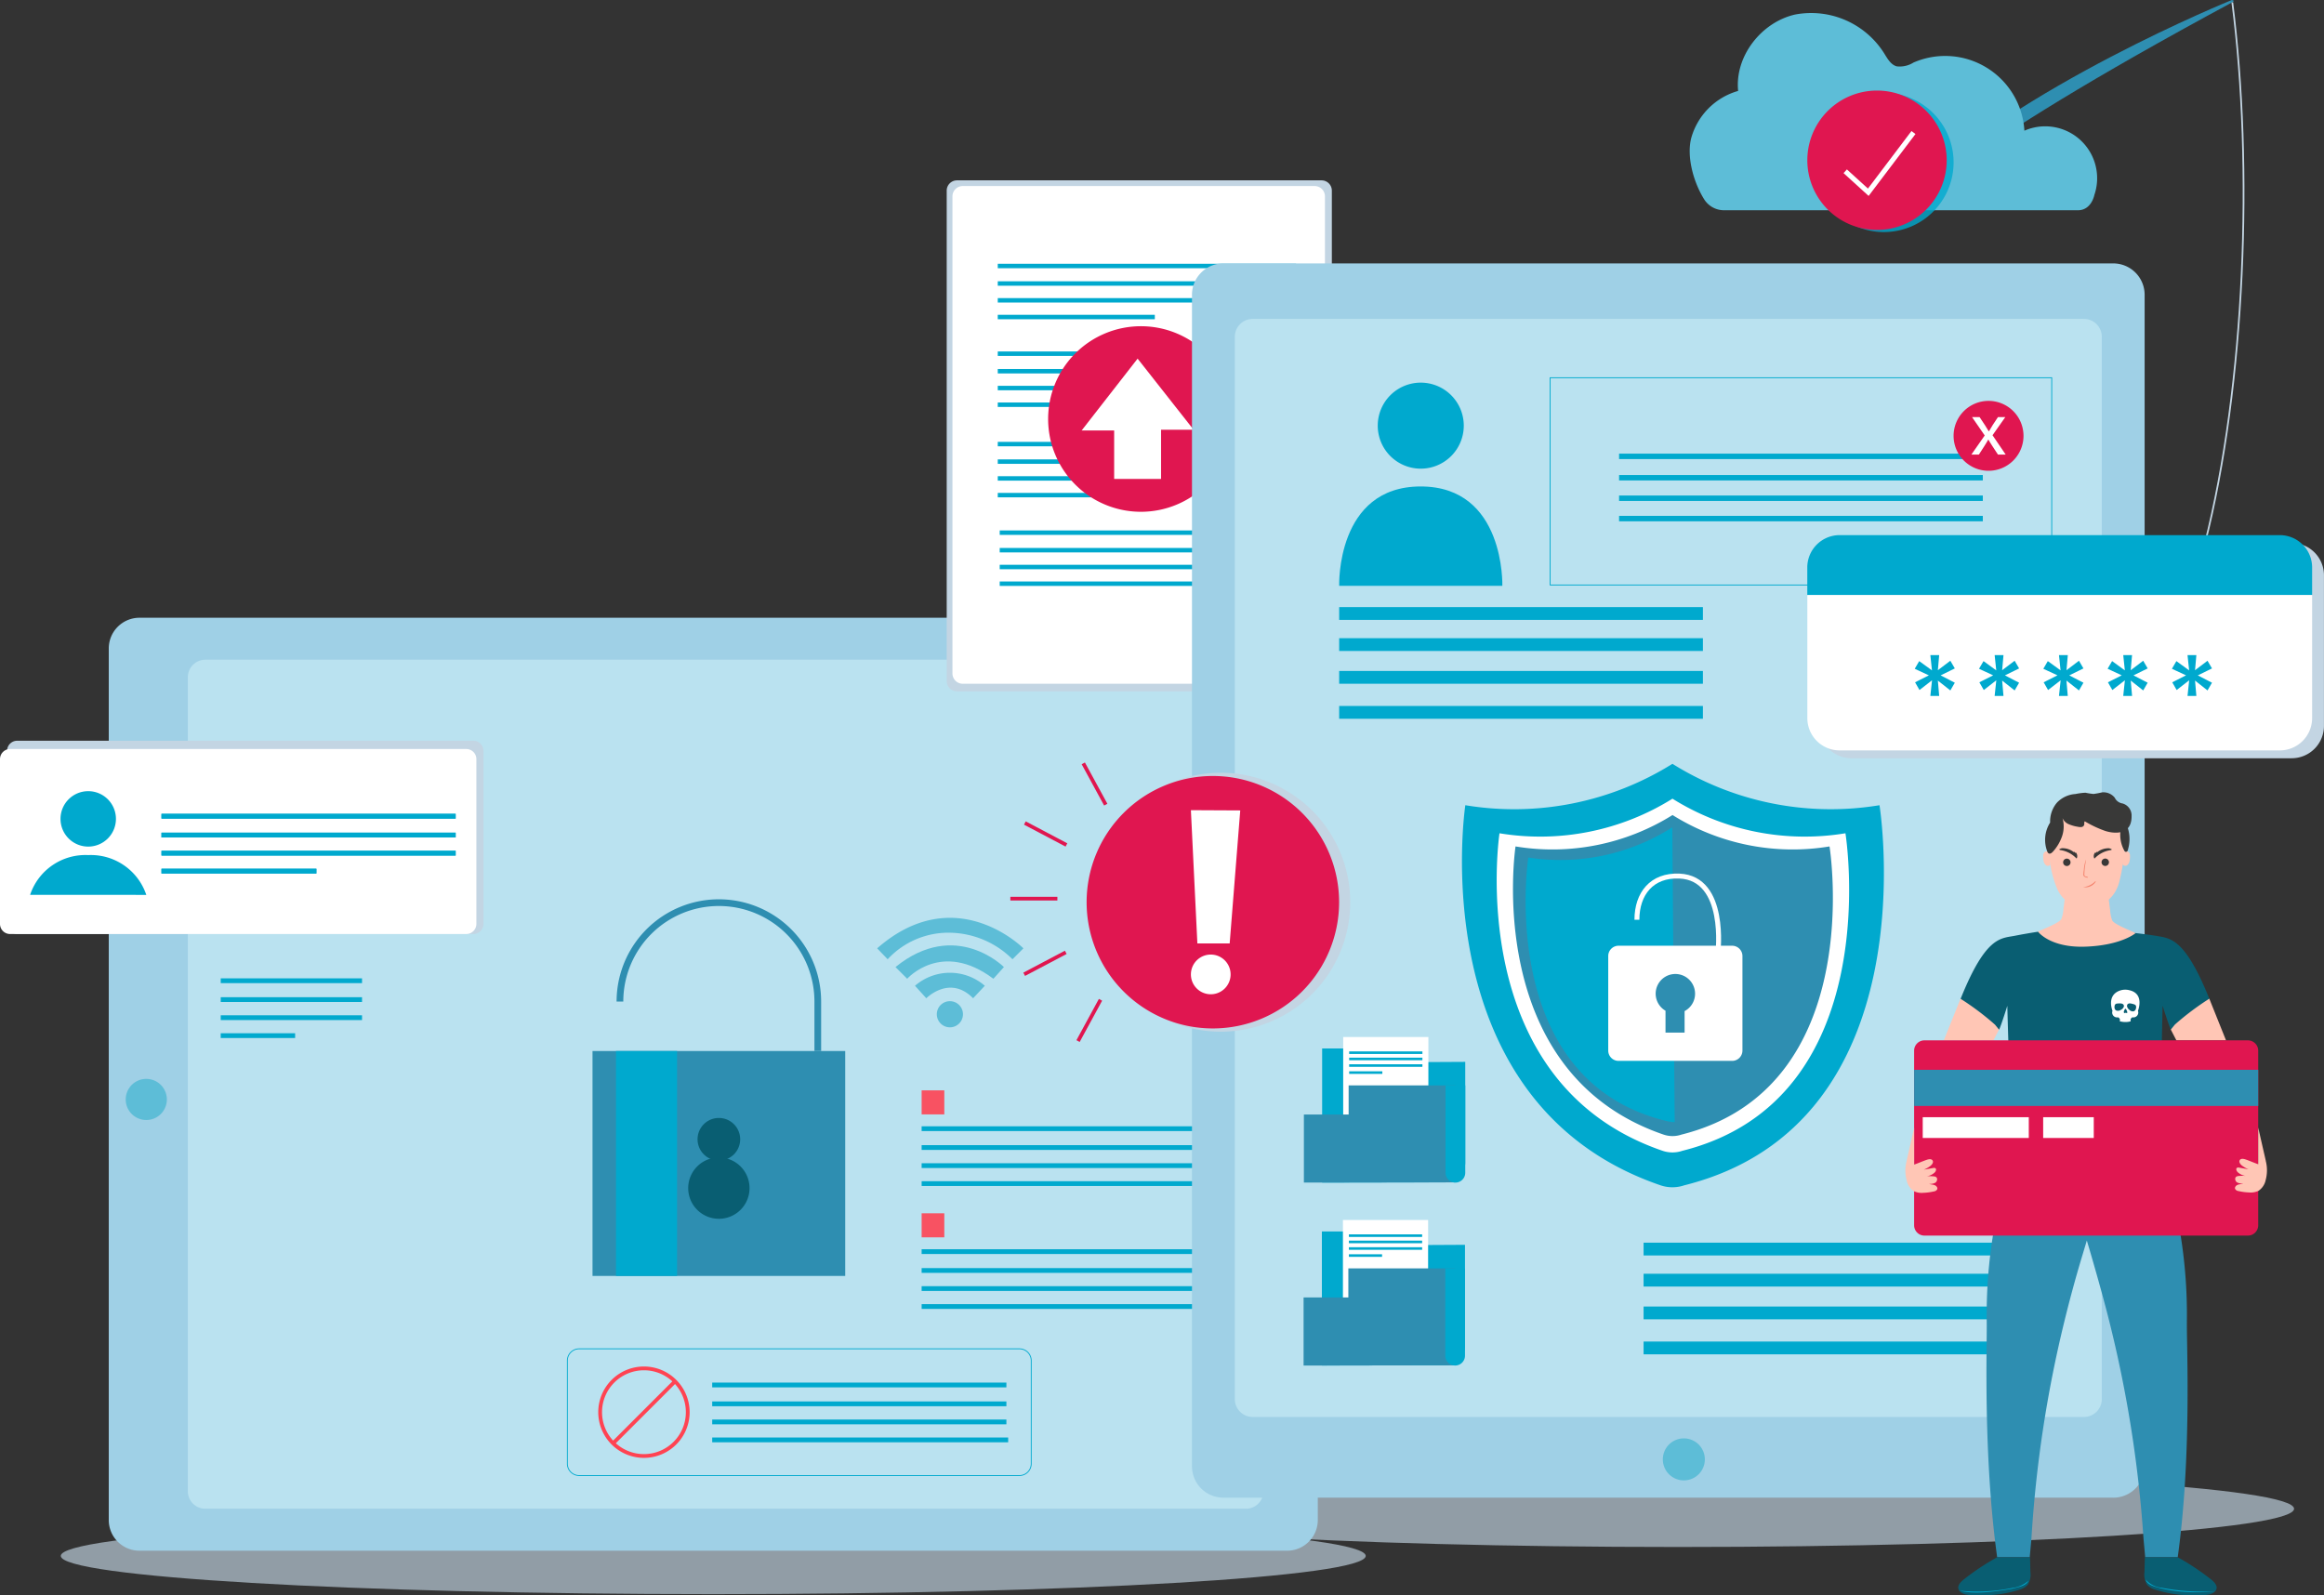 <svg xmlns="http://www.w3.org/2000/svg" xmlns:xlink="http://www.w3.org/1999/xlink" width="295" height="202.545" viewBox="0 0 295 202.545">
  <rect x="0" y="0" width="295" height="202.545" fill="#333333" stroke="none"/>
  <defs>
    <clipPath id="clip-path">
      <rect id="Rectángulo_37487" data-name="Rectángulo 37487" width="295" height="202.545" fill="none"/>
    </clipPath>
    <clipPath id="clip-path-3">
      <rect id="Rectángulo_37398" data-name="Rectángulo 37398" width="156.461" height="9.706" fill="none"/>
    </clipPath>
    <clipPath id="clip-path-4">
      <rect id="Rectángulo_37399" data-name="Rectángulo 37399" width="165.646" height="9.706" fill="none"/>
    </clipPath>
    <clipPath id="clip-path-5">
      <path id="Rectángulo_37402" data-name="Rectángulo 37402" d="M2.221,0h132.09a2.221,2.221,0,0,1,2.221,2.221V105.566a2.222,2.222,0,0,1-2.222,2.222H2.221A2.221,2.221,0,0,1,0,105.567V2.221A2.221,2.221,0,0,1,2.221,0Z" fill="none"/>
    </clipPath>
    <linearGradient id="linear-gradient" x1="-0.046" y1="0.921" x2="-0.039" y2="0.921" gradientUnits="objectBoundingBox">
      <stop offset="0" stop-color="#fff"/>
      <stop offset="1" stop-color="#bae2f0"/>
    </linearGradient>
    <clipPath id="clip-path-7">
      <rect id="Rectángulo_37414" data-name="Rectángulo 37414" width="2.878" height="3.051" fill="none"/>
    </clipPath>
    <clipPath id="clip-path-9">
      <rect id="Rectángulo_37421" data-name="Rectángulo 37421" width="60.468" height="24.538" fill="none"/>
    </clipPath>
    <clipPath id="clip-path-10">
      <rect id="Rectángulo_37435" data-name="Rectángulo 37435" width="48.888" height="64.871" fill="none"/>
    </clipPath>
    <clipPath id="clip-path-11">
      <path id="Rectángulo_37454" data-name="Rectángulo 37454" d="M2.268,0H107.785a2.269,2.269,0,0,1,2.269,2.269V137.133a2.269,2.269,0,0,1-2.269,2.269H2.269A2.269,2.269,0,0,1,0,137.133V2.268A2.268,2.268,0,0,1,2.268,0Z" fill="none"/>
    </clipPath>
    <linearGradient id="linear-gradient-2" x1="-0.846" y1="1.036" x2="-0.838" y2="1.036" xlink:href="#linear-gradient"/>
    <clipPath id="clip-path-13">
      <rect id="Rectángulo_37463" data-name="Rectángulo 37463" width="32.87" height="32.869" fill="none"/>
    </clipPath>
    <clipPath id="clip-path-14">
      <rect id="Rectángulo_37464" data-name="Rectángulo 37464" width="17.69" height="17.69" fill="none"/>
    </clipPath>
    <clipPath id="clip-path-15">
      <rect id="Rectángulo_37480" data-name="Rectángulo 37480" width="5.381" height="1.861" fill="none"/>
    </clipPath>
    <clipPath id="clip-path-16">
      <rect id="Rectángulo_37481" data-name="Rectángulo 37481" width="17.902" height="1.278" fill="none"/>
    </clipPath>
    <clipPath id="clip-path-17">
      <rect id="Rectángulo_37485" data-name="Rectángulo 37485" width="64.076" height="27.342" fill="none"/>
    </clipPath>
  </defs>
  <g id="Grupo_143581" data-name="Grupo 143581" transform="translate(-285 -2132.549)">
    <g id="Grupo_112068" data-name="Grupo 112068" transform="translate(285 2132.549)">
      <g id="Grupo_112067" data-name="Grupo 112067" clip-path="url(#clip-path)">
        <g id="Grupo_112031" data-name="Grupo 112031">
          <g id="Grupo_112030" data-name="Grupo 112030" clip-path="url(#clip-path)">
            <g id="Grupo_112026" data-name="Grupo 112026" transform="translate(134.742 186.686)" opacity="0.65" style="mix-blend-mode: multiply;isolation: isolate">
              <g id="Grupo_112025" data-name="Grupo 112025">
                <g id="Grupo_112024" data-name="Grupo 112024" clip-path="url(#clip-path-3)">
                  <path id="Trazado_169314" data-name="Trazado 169314" d="M268.522,160.115c0,2.68-35.025,4.853-78.23,4.853s-78.23-2.173-78.23-4.853,35.025-4.853,78.23-4.853,78.23,2.173,78.23,4.853" transform="translate(-112.061 -155.261)" fill="#c3d5e3"/>
                </g>
              </g>
            </g>
            <g id="Grupo_112029" data-name="Grupo 112029" transform="translate(7.716 192.672)" opacity="0.65" style="mix-blend-mode: multiply;isolation: isolate">
              <g id="Grupo_112028" data-name="Grupo 112028">
                <g id="Grupo_112027" data-name="Grupo 112027" clip-path="url(#clip-path-4)">
                  <path id="Trazado_169315" data-name="Trazado 169315" d="M172.064,165.093c0,2.68-37.082,4.853-82.824,4.853s-82.822-2.173-82.822-4.853S43.5,160.24,89.24,160.24s82.824,2.173,82.824,4.853" transform="translate(-6.418 -160.24)" fill="#c3d5e3"/>
                </g>
              </g>
            </g>
            <path id="Trazado_169316" data-name="Trazado 169316" d="M11.482,179.764V69.123a3.9,3.9,0,0,1,3.9-3.9H161.052a3.9,3.9,0,0,1,3.9,3.9V179.764a3.9,3.9,0,0,1-3.9,3.9H15.38a3.9,3.9,0,0,1-3.9-3.9" transform="translate(2.324 13.201)" fill="#9fd0e6"/>
          </g>
        </g>
        <g id="Grupo_112033" data-name="Grupo 112033" transform="translate(23.843 83.751)">
          <g id="Grupo_112032" data-name="Grupo 112032" clip-path="url(#clip-path-5)">
            <rect id="Rectángulo_37401" data-name="Rectángulo 37401" width="168.637" height="154.129" transform="translate(-40.165 17.958) rotate(-24.09)" fill="url(#linear-gradient)"/>
          </g>
        </g>
        <g id="Grupo_112047" data-name="Grupo 112047">
          <g id="Grupo_112046" data-name="Grupo 112046" clip-path="url(#clip-path)">
            <path id="Trazado_169317" data-name="Trazado 169317" d="M15.883,119.132a2.61,2.61,0,1,1,2.61-2.61,2.61,2.61,0,0,1-2.61,2.61" transform="translate(2.686 23.055)" fill="#5dbdd7"/>
            <rect id="Rectángulo_37403" data-name="Rectángulo 37403" width="32.076" height="28.553" transform="translate(75.212 133.429)" fill="#2e8eb1"/>
            <path id="Trazado_169318" data-name="Trazado 169318" d="M65.447,107.861a12.557,12.557,0,0,1,25.114,0v6.279" transform="translate(13.246 19.289)" fill="none" stroke="#2e8eb1" stroke-miterlimit="10" stroke-width="0.851"/>
            <rect id="Rectángulo_37404" data-name="Rectángulo 37404" width="7.752" height="28.553" transform="translate(78.191 133.429)" fill="#00a9ce"/>
            <path id="Trazado_169319" data-name="Trazado 169319" d="M80.439,126.1a3.893,3.893,0,1,1-3.892-3.892,3.893,3.893,0,0,1,3.892,3.892" transform="translate(14.705 24.734)" fill="#095e72"/>
            <path id="Trazado_169320" data-name="Trazado 169320" d="M79.052,120.744a2.706,2.706,0,1,1-2.707-2.707,2.707,2.707,0,0,1,2.707,2.707" transform="translate(14.905 23.89)" fill="#095e72"/>
            <rect id="Rectángulo_37405" data-name="Rectángulo 37405" width="17.937" height="0.607" transform="translate(28.018 124.202)" fill="#00a9ce"/>
            <rect id="Rectángulo_37406" data-name="Rectángulo 37406" width="17.937" height="0.607" transform="translate(28.018 126.596)" fill="#00a9ce"/>
            <rect id="Rectángulo_37407" data-name="Rectángulo 37407" width="17.937" height="0.607" transform="translate(28.018 128.892)" fill="#00a9ce"/>
            <rect id="Rectángulo_37408" data-name="Rectángulo 37408" width="9.446" height="0.607" transform="translate(28.017 131.172)" fill="#00a9ce"/>
            <rect id="Rectángulo_37409" data-name="Rectángulo 37409" width="37.343" height="0.607" transform="translate(116.989 142.984)" fill="#00a9ce"/>
            <rect id="Rectángulo_37410" data-name="Rectángulo 37410" width="37.343" height="0.607" transform="translate(116.989 145.378)" fill="#00a9ce"/>
            <rect id="Rectángulo_37411" data-name="Rectángulo 37411" width="37.343" height="0.607" transform="translate(116.989 147.675)" fill="#00a9ce"/>
            <rect id="Rectángulo_37412" data-name="Rectángulo 37412" width="37.567" height="0.607" transform="translate(116.99 149.956)" fill="#00a9ce"/>
            <g id="Grupo_112036" data-name="Grupo 112036" transform="translate(116.989 138.422)" opacity="0.9">
              <g id="Grupo_112035" data-name="Grupo 112035">
                <g id="Grupo_112034" data-name="Grupo 112034" clip-path="url(#clip-path-7)">
                  <rect id="Rectángulo_37413" data-name="Rectángulo 37413" width="2.879" height="3.05" transform="translate(0 0)" fill="#ff4352"/>
                </g>
              </g>
            </g>
            <rect id="Rectángulo_37415" data-name="Rectángulo 37415" width="37.343" height="0.607" transform="translate(116.989 158.592)" fill="#00a9ce"/>
            <rect id="Rectángulo_37416" data-name="Rectángulo 37416" width="37.343" height="0.607" transform="translate(116.989 160.986)" fill="#00a9ce"/>
            <rect id="Rectángulo_37417" data-name="Rectángulo 37417" width="37.343" height="0.607" transform="translate(116.989 163.282)" fill="#00a9ce"/>
            <rect id="Rectángulo_37418" data-name="Rectángulo 37418" width="37.567" height="0.607" transform="translate(116.99 165.562)" fill="#00a9ce"/>
            <g id="Grupo_112039" data-name="Grupo 112039" transform="translate(116.989 154.029)" opacity="0.9">
              <g id="Grupo_112038" data-name="Grupo 112038">
                <g id="Grupo_112037" data-name="Grupo 112037" clip-path="url(#clip-path-7)">
                  <rect id="Rectángulo_37419" data-name="Rectángulo 37419" width="2.879" height="3.05" transform="translate(0 0)" fill="#ff4352"/>
                </g>
              </g>
            </g>
            <g id="Grupo_112042" data-name="Grupo 112042" transform="translate(0.901 94.038)" style="mix-blend-mode: multiply;isolation: isolate">
              <g id="Grupo_112041" data-name="Grupo 112041">
                <g id="Grupo_112040" data-name="Grupo 112040" clip-path="url(#clip-path-9)">
                  <path id="Trazado_169321" data-name="Trazado 169321" d="M59.938,102.746H2.028a1.283,1.283,0,0,1-1.279-1.279V79.487a1.282,1.282,0,0,1,1.279-1.278h57.91a1.282,1.282,0,0,1,1.279,1.278v21.98a1.283,1.283,0,0,1-1.279,1.279" transform="translate(-0.75 -78.209)" fill="#c3d5e3"/>
                </g>
              </g>
            </g>
            <path id="Trazado_169322" data-name="Trazado 169322" d="M59.189,102.57H1.279A1.283,1.283,0,0,1,0,101.29V80.361a1.283,1.283,0,0,1,1.279-1.279h57.91a1.283,1.283,0,0,1,1.279,1.279V101.29a1.283,1.283,0,0,1-1.279,1.279" transform="translate(0 16.006)" fill="#fff"/>
            <path id="Trazado_169323" data-name="Trazado 169323" d="M17.927,95.334a7.42,7.42,0,0,0-7.37-5.052A7.4,7.4,0,0,0,3.178,95.33Z" transform="translate(0.643 18.273)" fill="#00a9ce"/>
            <path id="Trazado_169324" data-name="Trazado 169324" d="M13.424,87.051a3.518,3.518,0,1,1-3.518-3.518,3.518,3.518,0,0,1,3.518,3.518" transform="translate(1.293 16.907)" fill="#00a9ce"/>
            <rect id="Rectángulo_37422" data-name="Rectángulo 37422" width="37.343" height="0.607" transform="translate(20.497 103.316)" fill="#00a9ce"/>
            <rect id="Rectángulo_37423" data-name="Rectángulo 37423" width="37.343" height="0.607" transform="translate(20.497 105.709)" fill="#00a9ce"/>
            <rect id="Rectángulo_37424" data-name="Rectángulo 37424" width="37.343" height="0.607" transform="translate(20.497 108.007)" fill="#00a9ce"/>
            <rect id="Rectángulo_37425" data-name="Rectángulo 37425" width="19.665" height="0.607" transform="translate(20.497 110.286)" fill="#00a9ce"/>
            <rect id="Rectángulo_37426" data-name="Rectángulo 37426" width="37.343" height="0.607" transform="translate(20.497 103.316)" fill="#00a9ce"/>
            <rect id="Rectángulo_37427" data-name="Rectángulo 37427" width="37.343" height="0.607" transform="translate(20.497 105.709)" fill="#00a9ce"/>
            <rect id="Rectángulo_37428" data-name="Rectángulo 37428" width="37.343" height="0.607" transform="translate(20.497 108.007)" fill="#00a9ce"/>
            <rect id="Rectángulo_37429" data-name="Rectángulo 37429" width="19.665" height="0.607" transform="translate(20.497 110.286)" fill="#00a9ce"/>
            <path id="Trazado_169325" data-name="Trazado 169325" d="M92.6,100.779l1.336,1.386a10.5,10.5,0,0,1,8.02-3.367,11.5,11.5,0,0,1,7.823,3.367l1.386-1.386s-8.614-8.713-18.565,0" transform="translate(18.742 19.614)" fill="#5dbdd7"/>
            <path id="Trazado_169326" data-name="Trazado 169326" d="M94.537,102.567l1.485,1.485s4.357-4.95,10.941,0l1.337-1.485s-6.138-6.189-13.763,0" transform="translate(19.134 20.203)" fill="#5dbdd7"/>
            <path id="Trazado_169327" data-name="Trazado 169327" d="M98.031,105.946s2.97-3.02,5.941,0l1.485-1.585a6.776,6.776,0,0,0-8.862,0Z" transform="translate(19.551 20.784)" fill="#5dbdd7"/>
            <path id="Trazado_169328" data-name="Trazado 169328" d="M102.218,107.365a1.659,1.659,0,1,1-1.658-1.658,1.658,1.658,0,0,1,1.658,1.658" transform="translate(20.017 21.395)" fill="#5dbdd7"/>
            <rect id="Rectángulo_37430" data-name="Rectángulo 37430" width="37.343" height="0.607" transform="translate(90.405 175.522)" fill="#00a9ce"/>
            <rect id="Rectángulo_37431" data-name="Rectángulo 37431" width="37.343" height="0.607" transform="translate(90.405 177.916)" fill="#00a9ce"/>
            <rect id="Rectángulo_37432" data-name="Rectángulo 37432" width="37.343" height="0.607" transform="translate(90.405 180.213)" fill="#00a9ce"/>
            <rect id="Rectángulo_37433" data-name="Rectángulo 37433" width="37.568" height="0.607" transform="translate(90.405 182.493)" fill="#00a9ce"/>
            <path id="Trazado_169329" data-name="Trazado 169329" d="M74.477,150.038a5.56,5.56,0,1,1-5.56-5.56A5.56,5.56,0,0,1,74.477,150.038Z" transform="translate(12.823 29.242)" fill="none" stroke="#ff4352" stroke-miterlimit="10" stroke-width="0.479"/>
            <line id="Línea_140" data-name="Línea 140" x1="7.841" y2="7.841" transform="translate(77.819 175.391)" fill="none" stroke="#ff4352" stroke-miterlimit="10" stroke-width="0.479"/>
            <path id="Rectángulo_37434" data-name="Rectángulo 37434" d="M1.5,0H57.382a1.5,1.5,0,0,1,1.5,1.5V14.587a1.5,1.5,0,0,1-1.5,1.5H1.5a1.5,1.5,0,0,1-1.5-1.5V1.5A1.5,1.5,0,0,1,1.5,0Z" transform="translate(72.019 171.235)" fill="none" stroke="#00a9ce" stroke-miterlimit="10" stroke-width="0.106"/>
            <g id="Grupo_112045" data-name="Grupo 112045" transform="translate(120.172 22.895)" style="mix-blend-mode: multiply;isolation: isolate">
              <g id="Grupo_112044" data-name="Grupo 112044">
                <g id="Grupo_112043" data-name="Grupo 112043" clip-path="url(#clip-path-10)">
                  <path id="Trazado_169330" data-name="Trazado 169330" d="M147.526,83.912H101.249a1.31,1.31,0,0,1-1.306-1.306V20.347a1.31,1.31,0,0,1,1.306-1.306h46.277a1.31,1.31,0,0,1,1.306,1.306V82.606a1.31,1.31,0,0,1-1.306,1.306" transform="translate(-99.944 -19.041)" fill="#c3d5e3"/>
                </g>
              </g>
            </g>
            <path id="Trazado_169331" data-name="Trazado 169331" d="M146.526,82.827H101.855a1.31,1.31,0,0,1-1.306-1.306V20.948a1.31,1.31,0,0,1,1.306-1.306h44.671a1.31,1.31,0,0,1,1.306,1.306V81.521a1.31,1.31,0,0,1-1.306,1.306" transform="translate(20.351 3.976)" fill="#fff"/>
            <rect id="Rectángulo_37436" data-name="Rectángulo 37436" width="37.859" height="0.564" transform="translate(126.653 33.486)" fill="#00a9ce"/>
            <rect id="Rectángulo_37437" data-name="Rectángulo 37437" width="37.859" height="0.564" transform="translate(126.653 35.71)" fill="#00a9ce"/>
            <rect id="Rectángulo_37438" data-name="Rectángulo 37438" width="37.859" height="0.564" transform="translate(126.653 37.845)" fill="#00a9ce"/>
            <rect id="Rectángulo_37439" data-name="Rectángulo 37439" width="19.937" height="0.564" transform="translate(126.652 39.964)" fill="#00a9ce"/>
            <rect id="Rectángulo_37440" data-name="Rectángulo 37440" width="37.859" height="0.565" transform="translate(126.653 44.619)" fill="#00a9ce"/>
            <rect id="Rectángulo_37441" data-name="Rectángulo 37441" width="37.859" height="0.564" transform="translate(126.653 46.844)" fill="#00a9ce"/>
            <rect id="Rectángulo_37442" data-name="Rectángulo 37442" width="37.859" height="0.564" transform="translate(126.653 48.98)" fill="#00a9ce"/>
            <rect id="Rectángulo_37443" data-name="Rectángulo 37443" width="37.859" height="0.565" transform="translate(126.653 51.097)" fill="#00a9ce"/>
            <rect id="Rectángulo_37444" data-name="Rectángulo 37444" width="37.859" height="0.564" transform="translate(126.9 67.34)" fill="#00a9ce"/>
            <rect id="Rectángulo_37445" data-name="Rectángulo 37445" width="37.859" height="0.564" transform="translate(126.9 69.565)" fill="#00a9ce"/>
            <rect id="Rectángulo_37446" data-name="Rectángulo 37446" width="37.859" height="0.564" transform="translate(126.9 71.7)" fill="#00a9ce"/>
            <rect id="Rectángulo_37447" data-name="Rectángulo 37447" width="37.859" height="0.564" transform="translate(126.9 73.819)" fill="#00a9ce"/>
            <rect id="Rectángulo_37448" data-name="Rectángulo 37448" width="37.859" height="0.564" transform="translate(126.653 56.095)" fill="#00a9ce"/>
            <rect id="Rectángulo_37449" data-name="Rectángulo 37449" width="37.859" height="0.564" transform="translate(126.653 58.32)" fill="#00a9ce"/>
            <rect id="Rectángulo_37450" data-name="Rectángulo 37450" width="37.859" height="0.564" transform="translate(126.653 60.454)" fill="#00a9ce"/>
            <rect id="Rectángulo_37451" data-name="Rectángulo 37451" width="19.223" height="0.564" transform="translate(126.653 62.574)" fill="#00a9ce"/>
            <path id="Trazado_169332" data-name="Trazado 169332" d="M134.208,46.222A11.779,11.779,0,1,1,122.43,34.443a11.779,11.779,0,0,1,11.779,11.779" transform="translate(22.396 6.971)" fill="#e01650"/>
            <path id="Trazado_169333" data-name="Trazado 169333" d="M121.293,37.865l7.107,9.028h-4.13v6.243h-5.954V46.988h-4.13Z" transform="translate(23.111 7.664)" fill="#fff"/>
            <path id="Trazado_169334" data-name="Trazado 169334" d="M242.783,184.5H129.816a3.98,3.98,0,0,1-3.979-3.98V31.792a3.98,3.98,0,0,1,3.979-3.98H242.783a3.981,3.981,0,0,1,3.98,3.98V180.525a3.981,3.981,0,0,1-3.98,3.98" transform="translate(25.469 5.629)" fill="#9fd0e6"/>
          </g>
        </g>
        <g id="Grupo_112049" data-name="Grupo 112049" transform="translate(156.742 40.485)">
          <g id="Grupo_112048" data-name="Grupo 112048" clip-path="url(#clip-path-11)">
            <rect id="Rectángulo_37453" data-name="Rectángulo 37453" width="157.37" height="172.182" transform="translate(-51.945 23.225) rotate(-24.09)" fill="url(#linear-gradient-2)"/>
          </g>
        </g>
        <g id="Grupo_112066" data-name="Grupo 112066">
          <g id="Grupo_112065" data-name="Grupo 112065" clip-path="url(#clip-path)">
            <path id="Trazado_169335" data-name="Trazado 169335" d="M180.877,154.533a2.666,2.666,0,1,1-2.666-2.666,2.666,2.666,0,0,1,2.666,2.666" transform="translate(35.53 30.738)" fill="#5dbdd7"/>
            <path id="Trazado_169336" data-name="Trazado 169336" d="M141.377,63.976h20.711s.382-12.607-10.356-12.614c-10.769-.008-10.355,12.614-10.355,12.614" transform="translate(28.614 10.396)" fill="#00a9ce"/>
            <path id="Trazado_169337" data-name="Trazado 169337" d="M156.368,45.86a5.46,5.46,0,1,1-5.46-5.46,5.46,5.46,0,0,1,5.46,5.46" transform="translate(29.438 8.177)" fill="#00a9ce"/>
            <rect id="Rectángulo_37455" data-name="Rectángulo 37455" width="46.172" height="1.623" transform="translate(169.989 77.073)" fill="#00a9ce"/>
            <rect id="Rectángulo_37456" data-name="Rectángulo 37456" width="46.172" height="1.623" transform="translate(169.989 81.019)" fill="#00a9ce"/>
            <rect id="Rectángulo_37457" data-name="Rectángulo 37457" width="46.172" height="1.623" transform="translate(169.989 85.179)" fill="#00a9ce"/>
            <rect id="Rectángulo_37458" data-name="Rectángulo 37458" width="46.172" height="1.623" transform="translate(169.989 89.624)" fill="#00a9ce"/>
            <rect id="Rectángulo_37459" data-name="Rectángulo 37459" width="46.172" height="1.623" transform="translate(208.631 157.759)" fill="#00a9ce"/>
            <rect id="Rectángulo_37460" data-name="Rectángulo 37460" width="46.172" height="1.623" transform="translate(208.631 161.706)" fill="#00a9ce"/>
            <rect id="Rectángulo_37461" data-name="Rectángulo 37461" width="46.172" height="1.623" transform="translate(208.631 165.866)" fill="#00a9ce"/>
            <rect id="Rectángulo_37462" data-name="Rectángulo 37462" width="46.172" height="1.623" transform="translate(208.631 170.311)" fill="#00a9ce"/>
            <path id="Trazado_169338" data-name="Trazado 169338" d="M181.052,80.648A37.917,37.917,0,0,1,154.765,85.9s-5.726,37.812,24.783,48.255a4.683,4.683,0,0,0,3.008,0c31.282-7.826,24.783-48.255,24.783-48.255a37.919,37.919,0,0,1-26.287-5.257" transform="translate(31.238 16.323)" fill="#00a9ce"/>
            <path id="Trazado_169339" data-name="Trazado 169339" d="M180.32,84.326a31.68,31.68,0,0,1-21.959,4.392s-4.783,31.587,20.7,40.31a3.908,3.908,0,0,0,2.513,0c26.133-6.537,20.7-40.31,20.7-40.31a31.68,31.68,0,0,1-21.959-4.392" transform="translate(31.98 17.067)" fill="#fff"/>
            <path id="Trazado_169340" data-name="Trazado 169340" d="M179.977,86.053a28.752,28.752,0,0,1-19.929,3.986s-4.341,28.665,18.789,36.582a3.541,3.541,0,0,0,2.28,0c23.716-5.933,18.789-36.582,18.789-36.582a28.752,28.752,0,0,1-19.929-3.986" transform="translate(32.328 17.417)" fill="#2e8eb1"/>
            <path id="Trazado_169341" data-name="Trazado 169341" d="M179.981,124.787a5.076,5.076,0,0,1-1-.142c-21.848-5.248-17.584-33.459-17.584-33.459a26.428,26.428,0,0,0,18.281-3.836Z" transform="translate(32.598 17.679)" fill="#00a9ce"/>
            <path id="Trazado_169342" data-name="Trazado 169342" d="M185.516,114.471H171.087a1.311,1.311,0,0,1-1.307-1.306V101.158a1.311,1.311,0,0,1,1.307-1.306h14.429a1.31,1.31,0,0,1,1.3,1.306v12.007a1.31,1.31,0,0,1-1.3,1.306" transform="translate(34.363 20.21)" fill="#fff"/>
            <path id="Trazado_169343" data-name="Trazado 169343" d="M183.089,102.264s1.172-9.5-4.881-9.765c-3.525-.155-5.4,2.251-5.4,5.544" transform="translate(34.976 18.72)" fill="none" stroke="#fff" stroke-miterlimit="10" stroke-width="0.624"/>
            <path id="Trazado_169344" data-name="Trazado 169344" d="M179.788,105.338a2.5,2.5,0,1,0-3.751,2.162v2.778h2.422v-2.731a2.5,2.5,0,0,0,1.33-2.209" transform="translate(35.377 20.814)" fill="#2e8eb1"/>
            <g id="Grupo_112052" data-name="Grupo 112052" transform="translate(138.523 98.104)" style="mix-blend-mode: multiply;isolation: isolate">
              <g id="Grupo_112051" data-name="Grupo 112051">
                <g id="Grupo_112050" data-name="Grupo 112050" clip-path="url(#clip-path-13)">
                  <path id="Trazado_169345" data-name="Trazado 169345" d="M148.076,98.024A16.435,16.435,0,1,1,131.642,81.59a16.435,16.435,0,0,1,16.434,16.434" transform="translate(-115.206 -81.59)" fill="#c3d5e3"/>
                </g>
              </g>
            </g>
            <path id="Trazado_169346" data-name="Trazado 169346" d="M146.762,97.955a16.024,16.024,0,1,1-16.024-16.024,16.025,16.025,0,0,1,16.024,16.024" transform="translate(23.218 16.583)" fill="#e01650"/>
            <path id="Trazado_169347" data-name="Trazado 169347" d="M125.722,85.541l6.264.031-1.342,16.886h-4.1Z" transform="translate(25.446 17.313)" fill="#fff"/>
            <path id="Trazado_169348" data-name="Trazado 169348" d="M130.759,103.452a2.52,2.52,0,1,1-2.369-2.663,2.52,2.52,0,0,1,2.369,2.663" transform="translate(25.446 20.399)" fill="#fff"/>
            <line id="Línea_141" data-name="Línea 141" x1="5.969" transform="translate(128.251 114.085)" fill="none" stroke="#e01650" stroke-miterlimit="10" stroke-width="0.469"/>
            <line id="Línea_142" data-name="Línea 142" x1="5.277" y1="2.786" transform="translate(130.092 104.482)" fill="none" stroke="#e01650" stroke-miterlimit="10" stroke-width="0.469"/>
            <line id="Línea_143" data-name="Línea 143" x1="2.851" y1="5.242" transform="translate(137.509 96.91)" fill="none" stroke="#e01650" stroke-miterlimit="10" stroke-width="0.469"/>
            <line id="Línea_144" data-name="Línea 144" x1="5.279" y2="2.786" transform="translate(130.005 120.901)" fill="none" stroke="#e01650" stroke-miterlimit="10" stroke-width="0.469"/>
            <line id="Línea_145" data-name="Línea 145" x1="2.851" y2="5.242" transform="translate(136.844 126.925)" fill="none" stroke="#e01650" stroke-miterlimit="10" stroke-width="0.469"/>
            <path id="Trazado_169349" data-name="Trazado 169349" d="M242.572.283c-36.728,19.789-39.864,25.485-39.864,25.485-1.368-.384-1.1-1.193-1.1-1.193C215.17,11.062,242.5,0,242.5,0s.476.066.076.283" transform="translate(40.801)" fill="#2e8eb1"/>
            <path id="Trazado_169350" data-name="Trazado 169350" d="M236.254.25c2.66,20.812,1.671,48.472-3.505,68.806" transform="translate(47.108 0.051)" fill="none" stroke="#c3d5e3" stroke-miterlimit="10" stroke-width="0.217"/>
            <path id="Trazado_169351" data-name="Trazado 169351" d="M227.666,26.421H182.751a2.975,2.975,0,0,1-2.527-1.379c-1.427-2.279-2.262-5.565-1.63-7.858a8.634,8.634,0,0,1,5.935-5.913c-.444-4.379,2.924-8.708,7.214-9.694a10.947,10.947,0,0,1,11.341,4.95c.406.653.822,1.407,1.561,1.621a3.271,3.271,0,0,0,2.132-.474,10.073,10.073,0,0,1,14.088,8.646,6.589,6.589,0,0,1,8.881,8.163s-.364,1.937-2.079,1.937" transform="translate(36.104 0.272)" fill="#5dbdd7"/>
            <g id="Grupo_112055" data-name="Grupo 112055" transform="translate(230.292 11.771)" opacity="0.8" style="mix-blend-mode: multiply;isolation: isolate">
              <g id="Grupo_112054" data-name="Grupo 112054">
                <g id="Grupo_112053" data-name="Grupo 112053" clip-path="url(#clip-path-14)">
                  <path id="Trazado_169352" data-name="Trazado 169352" d="M209.217,18.635a8.845,8.845,0,1,1-8.845-8.845,8.844,8.844,0,0,1,8.845,8.845" transform="translate(-191.527 -9.79)" fill="#00a9ce"/>
                </g>
              </g>
            </g>
            <path id="Trazado_169353" data-name="Trazado 169353" d="M208.489,18.407a8.845,8.845,0,1,1-8.845-8.845,8.845,8.845,0,0,1,8.845,8.845" transform="translate(38.617 1.935)" fill="#e01650"/>
            <path id="Trazado_169354" data-name="Trazado 169354" d="M194.8,18.911l2.927,2.663,5.735-7.58" transform="translate(39.427 2.832)" fill="none" stroke="#fff" stroke-miterlimit="10" stroke-width="0.633"/>
            <path id="Trazado_169355" data-name="Trazado 169355" d="M139.578,127.724l15.7-.03a2.512,2.512,0,0,0,2.465-2.512V112.4l-12.539.067V110.7h-5.626v17.021Z" transform="translate(28.25 22.406)" fill="#00a9ce"/>
            <rect id="Rectángulo_37465" data-name="Rectángulo 37465" width="10.812" height="12.286" transform="translate(170.5 131.651)" fill="#fff"/>
            <path id="Trazado_169356" data-name="Trazado 169356" d="M156.883,126.908l-.017-12.309H143.331v3.695H137.65v8.642" transform="translate(27.86 23.195)" fill="#2e8eb1"/>
            <path id="Trazado_169357" data-name="Trazado 169357" d="M155.107,114.6v11.086a1.25,1.25,0,0,1-2.5,0V114.6Z" transform="translate(30.887 23.195)" fill="#00a9ce"/>
            <rect id="Rectángulo_37466" data-name="Rectángulo 37466" width="9.297" height="0.327" transform="translate(171.258 133.477)" fill="#00a9ce"/>
            <rect id="Rectángulo_37467" data-name="Rectángulo 37467" width="9.297" height="0.327" transform="translate(171.258 134.272)" fill="#00a9ce"/>
            <rect id="Rectángulo_37468" data-name="Rectángulo 37468" width="9.297" height="0.327" transform="translate(171.258 135.11)" fill="#00a9ce"/>
            <rect id="Rectángulo_37469" data-name="Rectángulo 37469" width="4.211" height="0.327" transform="translate(171.258 136.004)" fill="#00a9ce"/>
            <path id="Trazado_169358" data-name="Trazado 169358" d="M139.55,147.042l15.7-.03a2.514,2.514,0,0,0,2.466-2.512V131.715l-12.54.067v-1.762H139.55v17.021Z" transform="translate(28.245 26.316)" fill="#00a9ce"/>
            <rect id="Rectángulo_37470" data-name="Rectángulo 37470" width="10.812" height="12.286" transform="translate(170.466 154.879)" fill="#fff"/>
            <path id="Trazado_169359" data-name="Trazado 169359" d="M156.856,146.225l-.017-12.308H143.3v3.694h-5.681v8.642" transform="translate(27.854 27.105)" fill="#2e8eb1"/>
            <path id="Trazado_169360" data-name="Trazado 169360" d="M155.079,133.917V145a1.25,1.25,0,0,1-2.5,0V133.917Z" transform="translate(30.882 27.105)" fill="#00a9ce"/>
            <rect id="Rectángulo_37471" data-name="Rectángulo 37471" width="9.297" height="0.327" transform="translate(171.224 156.705)" fill="#00a9ce"/>
            <rect id="Rectángulo_37472" data-name="Rectángulo 37472" width="9.297" height="0.327" transform="translate(171.224 157.5)" fill="#00a9ce"/>
            <rect id="Rectángulo_37473" data-name="Rectángulo 37473" width="9.297" height="0.327" transform="translate(171.224 158.337)" fill="#00a9ce"/>
            <rect id="Rectángulo_37474" data-name="Rectángulo 37474" width="4.211" height="0.327" transform="translate(171.224 159.232)" fill="#00a9ce"/>
            <rect id="Rectángulo_37475" data-name="Rectángulo 37475" width="63.669" height="26.314" transform="translate(196.77 47.953)" fill="none" stroke="#00a9ce" stroke-miterlimit="10" stroke-width="0.109"/>
            <rect id="Rectángulo_37476" data-name="Rectángulo 37476" width="46.172" height="0.689" transform="translate(205.519 57.59)" fill="#00a9ce"/>
            <rect id="Rectángulo_37477" data-name="Rectángulo 37477" width="46.172" height="0.689" transform="translate(205.519 60.304)" fill="#00a9ce"/>
            <rect id="Rectángulo_37478" data-name="Rectángulo 37478" width="46.172" height="0.689" transform="translate(205.519 62.907)" fill="#00a9ce"/>
            <rect id="Rectángulo_37479" data-name="Rectángulo 37479" width="46.172" height="0.689" transform="translate(205.519 65.491)" fill="#00a9ce"/>
            <path id="Trazado_169361" data-name="Trazado 169361" d="M215.114,46.763a4.437,4.437,0,1,1-4.438-4.437,4.438,4.438,0,0,1,4.438,4.437" transform="translate(41.742 8.567)" fill="#e01650"/>
            <path id="Trazado_169362" data-name="Trazado 169362" d="M209.16,44.039l.678,1.022c.177.265.325.511.481.777h.03c.158-.285.314-.531.471-.786l.669-1.012h.933l-1.621,2.3,1.67,2.455h-.982l-.7-1.07c-.186-.275-.344-.541-.511-.826h-.019c-.158.285-.325.541-.5.826l-.689,1.07h-.952l1.691-2.426L208.2,44.039Z" transform="translate(42.123 8.913)" fill="#fff"/>
            <path id="Trazado_169363" data-name="Trazado 169363" d="M234.056,105.469l2.125,5.3h-6.3l-.709-1.374s.138-2.608,2.125-3.549,2.759-.372,2.759-.372" transform="translate(46.384 21.312)" fill="#ffc6b5"/>
            <path id="Trazado_169364" data-name="Trazado 169364" d="M207.33,105.469l-2.125,5.3h6.3l.709-1.374s-.138-2.608-2.125-3.549-2.759-.372-2.759-.372" transform="translate(41.533 21.312)" fill="#ffc6b5"/>
            <path id="Trazado_169365" data-name="Trazado 169365" d="M235.148,143.317a63.647,63.647,0,0,0-3.671-22.266l-5.306.465a73.007,73.007,0,0,1-12.756-.465,63.674,63.674,0,0,0-3.671,22.266c.043,2.98-.468,16.956,1.324,29.88H215.2l.215-2.335a155.278,155.278,0,0,1,4.17-27.552q1-4.112,2.216-8.168l.648-2.157c.792,2.637,2.089,7.2,2.811,10.1a155.911,155.911,0,0,1,4.385,27.772l.215,2.335h4.128c1.793-12.923,1.119-26.9,1.163-29.88" transform="translate(42.445 24.501)" fill="#2e8eb1"/>
            <path id="Trazado_169366" data-name="Trazado 169366" d="M230.611,164.419a31.054,31.054,0,0,1,4.354,2.909c.309.275.64.629.581,1.039-.064.434-.534.681-.962.78a7.626,7.626,0,0,1-2.061.1,15.262,15.262,0,0,1-4.9-.758,2.075,2.075,0,0,1-.9-.582,2.415,2.415,0,0,1-.333-1.593l.047-1.894" transform="translate(45.82 33.278)" fill="#095e72"/>
            <path id="Trazado_169367" data-name="Trazado 169367" d="M211.671,164.419a30.913,30.913,0,0,0-4.354,2.909c-.31.275-.64.629-.581,1.039.064.434.534.681.962.78a7.617,7.617,0,0,0,2.06.1,15.27,15.27,0,0,0,4.9-.758,2.075,2.075,0,0,0,.9-.582,2.422,2.422,0,0,0,.333-1.593q-.023-.947-.048-1.894" transform="translate(41.842 33.278)" fill="#095e72"/>
            <path id="Trazado_169368" data-name="Trazado 169368" d="M235.381,168.249a20.61,20.61,0,0,1-6.889-.344c-.681-.2-1.723-.358-1.977-1.135a3.05,3.05,0,0,0,2,1.044,27.445,27.445,0,0,0,6.867.435" transform="translate(45.846 33.754)" fill="#00a9ce"/>
            <path id="Trazado_169369" data-name="Trazado 169369" d="M206.86,168.157a22.464,22.464,0,0,0,6.714-.338,3.7,3.7,0,0,0,2.032-.915c-.337.7-1.341.8-2.012,1.006-2.125.355-4.808.759-6.735.247" transform="translate(41.868 33.781)" fill="#00a9ce"/>
            <path id="Trazado_169370" data-name="Trazado 169370" d="M225.639,121.34a6.821,6.821,0,0,0,4.111,4.968,6.129,6.129,0,0,1-4.2-4.954.044.044,0,0,1,.087-.014" transform="translate(45.651 24.552)" fill="#00a9ce"/>
            <path id="Trazado_169371" data-name="Trazado 169371" d="M215.854,121.353a6.124,6.124,0,0,1-4.2,4.953,6.817,6.817,0,0,0,4.112-4.967.044.044,0,0,1,.087.014" transform="translate(42.839 24.552)" fill="#00a9ce"/>
            <path id="Trazado_169372" data-name="Trazado 169372" d="M212.909,107.83s-.759,2.429-1.044,3.032l-.516-.634a34.546,34.546,0,0,0-4.368-3.287c3.206-7.985,5.1-7.654,6.868-8,.929-.183,2.016-.37,2.956-.515,5.937-.913,14.875.5,14.875.5,1.764.346,3.662.017,6.869,8a34.663,34.663,0,0,0-4.37,3.286l-.515.634c-.286-.6-1.045-3.031-1.045-3.031l-.012.586c-.124,5.669-.234,10.752-.358,16.421-.008.361-.058.792-.38.958a57.893,57.893,0,0,1-9.517.541s-8.322-.044-8.631-.762a1.812,1.812,0,0,1-.141-.626q-.087-1.941-.176-3.881-.114-2.529-.228-5.058c-.142-3.132-.268-8.158-.268-8.158" transform="translate(41.893 19.859)" fill="#095e72"/>
            <path id="Trazado_169373" data-name="Trazado 169373" d="M223.935,93.678q.184,1.477.37,2.955a4.53,4.53,0,0,0,.267,1.3c.272.516,2.524,1.359,2.966,1.605,0,0-1.766,1.538-6.314,1.717s-6.073-1.9-6.073-1.9c.441-.246,2.693-1.089,2.965-1.605a4.523,4.523,0,0,0,.268-1.3q.186-1.477.37-2.954" transform="translate(43.546 18.924)" fill="#ffc6b5"/>
            <path id="Trazado_169374" data-name="Trazado 169374" d="M225.87,87.182a23.247,23.247,0,0,1-.577,7.5,4.9,4.9,0,0,1-.766,1.812,4.239,4.239,0,0,1-5.615,1.162,4.136,4.136,0,0,1-1.573-1.855,13.284,13.284,0,0,1-.97-6.246s-.236-5.53,5.42-5.53c0,0,3.474-.133,4.081,3.156" transform="translate(43.783 17.007)" fill="#ffc6b5"/>
            <path id="Trazado_169375" data-name="Trazado 169375" d="M216.6,91.594a.407.407,0,0,1-.57.037.91.91,0,0,1-.284-.56,2.646,2.646,0,0,1-.046-.624.675.675,0,0,1,.127-.422.387.387,0,0,1,.678.207Z" transform="translate(43.656 18.194)" fill="#ffc6b5"/>
            <path id="Trazado_169376" data-name="Trazado 169376" d="M224.1,90.352c.047-.142.139-.423.283-.467a.626.626,0,0,1,.524.135.67.67,0,0,1,.127.422,2.65,2.65,0,0,1-.046.624.923.923,0,0,1-.284.56.407.407,0,0,1-.57-.037,1.878,1.878,0,0,1-.035-1.237" transform="translate(45.34 18.19)" fill="#ffc6b5"/>
            <path id="Trazado_169377" data-name="Trazado 169377" d="M218.114,86.943a3.852,3.852,0,0,1-.055,2.271,5.609,5.609,0,0,1-1.164,1.972c-.141.16-.358.326-.545.222a.463.463,0,0,1-.179-.253,4.1,4.1,0,0,1,.367-3.66,3.682,3.682,0,0,1,.856-2.518,3.555,3.555,0,0,1,2.369-1.107,7.932,7.932,0,0,1,1.26-.164,9.117,9.117,0,0,0,1.026.158,10.533,10.533,0,0,0,1.063-.2,1.833,1.833,0,0,1,1.629.675,1.3,1.3,0,0,0,.986.73,1.583,1.583,0,0,1,1.151,1.471v.172c0,2.606-2.571,2.121-3.4,1.826a14.012,14.012,0,0,1-2.536-1.2c-.117.1-.046.287-.078.436a.41.41,0,0,1-.333.286,1.194,1.194,0,0,1-.461-.029,4.792,4.792,0,0,1-1.152-.322,1.459,1.459,0,0,1-.8-.766" transform="translate(43.698 16.931)" fill="#393938"/>
            <g id="Grupo_112058" data-name="Grupo 112058" transform="translate(262.183 114.35)" style="mix-blend-mode: multiply;isolation: isolate">
              <g id="Grupo_112057" data-name="Grupo 112057">
                <g id="Grupo_112056" data-name="Grupo 112056" clip-path="url(#clip-path-15)">
                  <path id="Trazado_169378" data-name="Trazado 169378" d="M223.431,95.1a4.151,4.151,0,0,1-5.381,0,2.556,2.556,0,0,0,2.755,1.861,2.41,2.41,0,0,0,2.626-1.861" transform="translate(-218.05 -95.101)" fill="#ffc6b5"/>
                </g>
              </g>
            </g>
            <path id="Trazado_169379" data-name="Trazado 169379" d="M223.872,87.735a4.2,4.2,0,0,0,.45,2.553c.049.091.114.19.216.2a.235.235,0,0,0,.219-.119.685.685,0,0,0,.078-.249,4.639,4.639,0,0,0-.048-2.672.431.431,0,0,0-.109-.166.342.342,0,0,0-.215-.07.612.612,0,0,0-.6.607" transform="translate(45.303 17.653)" fill="#393938"/>
            <g id="Grupo_112061" data-name="Grupo 112061" transform="translate(255.86 145.551)" opacity="0.48" style="mix-blend-mode: multiply;isolation: isolate">
              <g id="Grupo_112060" data-name="Grupo 112060">
                <g id="Grupo_112059" data-name="Grupo 112059" clip-path="url(#clip-path-16)">
                  <path id="Trazado_169380" data-name="Trazado 169380" d="M230.693,121.134a76.579,76.579,0,0,1-9.1.541c-3.535-.121-7.707-.124-8.8-.624a32.394,32.394,0,0,0,17.9.083" transform="translate(-212.791 -121.051)" fill="#2e8eb1"/>
                </g>
              </g>
            </g>
            <path id="Trazado_169381" data-name="Trazado 169381" d="M218.743,91.124a.47.47,0,1,1-.47-.469.47.47,0,0,1,.47.469" transform="translate(44.083 18.348)" fill="#393938"/>
            <path id="Trazado_169382" data-name="Trazado 169382" d="M221.86,91.117a.47.47,0,1,0,.469-.469.469.469,0,0,0-.469.469" transform="translate(44.904 18.347)" fill="#393938"/>
            <path id="Trazado_169383" data-name="Trazado 169383" d="M220.278,90.854a10.247,10.247,0,0,0-.216,1.837c.01.268.428.2.473.314-.057.1-.589-.044-.593-.3A4.159,4.159,0,0,1,220,92.07a4.541,4.541,0,0,1,.261-1.27.038.038,0,0,1,.022.054" transform="translate(44.515 18.378)" fill="#f4816b"/>
            <path id="Trazado_169384" data-name="Trazado 169384" d="M221.506,93.109a1.539,1.539,0,0,1-1.59.677,2.377,2.377,0,0,0,1.526-.726c.03-.038.093.008.064.049" transform="translate(44.511 18.832)" fill="#f4816b"/>
            <path id="Trazado_169385" data-name="Trazado 169385" d="M219.628,90.824a.683.683,0,0,0-.127-.727l-.055.06L219.3,90l-.072.046a2.251,2.251,0,0,0-1.282-.488.739.739,0,0,0-.56.152.259.259,0,0,0,.149.079,3.515,3.515,0,0,1,2.028,1.047s.048.028.066-.017" transform="translate(43.998 18.127)" fill="#393938"/>
            <path id="Trazado_169386" data-name="Trazado 169386" d="M221.09,90.827a.68.68,0,0,1,.126-.727l.055.06.147-.152.073.046a2.249,2.249,0,0,1,1.281-.488.743.743,0,0,1,.562.151.27.27,0,0,1-.15.079,3.515,3.515,0,0,0-2.028,1.047s-.047.028-.065-.017" transform="translate(44.737 18.127)" fill="#393938"/>
            <path id="Trazado_169387" data-name="Trazado 169387" d="M244.444,134.628H203.379a1.31,1.31,0,0,1-1.306-1.306V111.15a1.309,1.309,0,0,1,1.306-1.306h41.065a1.309,1.309,0,0,1,1.306,1.306v22.172a1.31,1.31,0,0,1-1.306,1.306" transform="translate(40.899 22.232)" fill="#e01650"/>
            <rect id="Rectángulo_37482" data-name="Rectángulo 37482" width="43.677" height="4.588" transform="translate(242.972 135.813)" fill="#2e8eb1"/>
            <rect id="Rectángulo_37483" data-name="Rectángulo 37483" width="13.462" height="2.638" transform="translate(244.065 141.83)" fill="#fff"/>
            <rect id="Rectángulo_37484" data-name="Rectángulo 37484" width="6.422" height="2.638" transform="translate(259.353 141.83)" fill="#fff"/>
            <path id="Trazado_169388" data-name="Trazado 169388" d="M239.853,123.277h.007l-.966-4.224v4.059h0v.594c-.512-.174-1.086-.433-1.6-.608-.251-.084-.583-.145-.733.072-.166.239.066.554.3.727a3.784,3.784,0,0,0,.808.453l-1.172-.21a.412.412,0,0,0-.29.02c-.189.119-.064.417.1.566a1.907,1.907,0,0,0,1,.467,4.532,4.532,0,0,0-.9.007.608.608,0,0,0-.3.09c-.226.164-.142.549.087.708a1.334,1.334,0,0,0,.807.149c-.218.094-.468.084-.691.162s-.433.314-.344.534a.565.565,0,0,0,.433.269,7.017,7.017,0,0,0,1.351.176,2.261,2.261,0,0,0,1.2-.221,2.166,2.166,0,0,0,.891-1.35,4.767,4.767,0,0,0,.011-2.443" transform="translate(47.754 24.096)" fill="#ffc6b5"/>
            <path id="Trazado_169389" data-name="Trazado 169389" d="M204.846,126.348c-.225-.078-.475-.069-.691-.162a1.321,1.321,0,0,0,.806-.149c.228-.159.313-.545.088-.707a.617.617,0,0,0-.3-.091,4.734,4.734,0,0,0-.9-.007,1.885,1.885,0,0,0,1-.467c.166-.149.291-.447.1-.566a.4.4,0,0,0-.289-.019l-1.174.209a3.7,3.7,0,0,0,.808-.453c.236-.173.468-.488.3-.727-.15-.218-.482-.156-.733-.071-.511.174-1.085.433-1.6.607v-.594h0v-4.061l-.964,4.224h.006a4.78,4.78,0,0,0,.012,2.443,2.16,2.16,0,0,0,.89,1.35,2.265,2.265,0,0,0,1.2.221,6.968,6.968,0,0,0,1.352-.176.565.565,0,0,0,.433-.269c.089-.22-.12-.456-.343-.534" transform="translate(40.712 24.103)" fill="#ffc6b5"/>
            <path id="Trazado_169390" data-name="Trazado 169390" d="M225.213,104.565c1.943.464,1.064,2.61,1.064,2.61a.616.616,0,0,1-.695.824.378.378,0,0,0-.213.5,2.176,2.176,0,0,1-.682.1,2.7,2.7,0,0,1-.727-.1.379.379,0,0,0-.213-.5.616.616,0,0,1-.7-.824s-.851-2.043,1.064-2.61a2.1,2.1,0,0,1,1.1,0" transform="translate(45.107 21.15)" fill="#fff"/>
            <path id="Trazado_169391" data-name="Trazado 169391" d="M224.574,106.11a.343.343,0,0,1,.228-.161.755.755,0,0,1,.289.016,2.906,2.906,0,0,1,.334.088.43.43,0,0,1,.22.129.378.378,0,0,1,.06.256.682.682,0,0,1-.082.311.417.417,0,0,1-.246.2.62.62,0,0,1-.53-.192.722.722,0,0,1-.3-.471.583.583,0,0,1,.028-.176" transform="translate(45.448 21.442)" fill="#095e72"/>
            <path id="Trazado_169392" data-name="Trazado 169392" d="M224.413,106.2a.343.343,0,0,0-.188-.207.768.768,0,0,0-.285-.048,3,3,0,0,0-.345.012.443.443,0,0,0-.244.078.391.391,0,0,0-.114.237.679.679,0,0,0,.012.322.415.415,0,0,0,.2.249.618.618,0,0,0,.559-.071.723.723,0,0,0,.4-.4.6.6,0,0,0,.011-.177" transform="translate(45.18 21.442)" fill="#095e72"/>
            <path id="Trazado_169393" data-name="Trazado 169393" d="M224.43,106.512a.185.185,0,0,1,.058.049.953.953,0,0,1,.155.35.141.141,0,0,1-.013.127.067.067,0,0,1-.077.008.283.283,0,0,0-.078-.03.2.2,0,0,0-.089.022.128.128,0,0,1-.138-.01.159.159,0,0,1-.038-.12.45.45,0,0,1,.031-.127,1.573,1.573,0,0,1,.1-.213s.054-.075.089-.057" transform="translate(45.379 21.557)" fill="#095e72"/>
            <g id="Grupo_112064" data-name="Grupo 112064" transform="translate(230.924 68.925)" style="mix-blend-mode: multiply;isolation: isolate">
              <g id="Grupo_112063" data-name="Grupo 112063">
                <g id="Grupo_112062" data-name="Grupo 112062" clip-path="url(#clip-path-17)">
                  <path id="Trazado_169394" data-name="Trazado 169394" d="M252.024,57.323H196.158a4.106,4.106,0,0,0-4.1,4.1V80.559a4.1,4.1,0,0,0,4.1,4.1h55.866a4.1,4.1,0,0,0,4.1-4.1V61.428a4.1,4.1,0,0,0-4.1-4.1" transform="translate(-192.053 -57.323)" fill="#c3d5e3"/>
                </g>
              </g>
            </g>
            <path id="Trazado_169395" data-name="Trazado 169395" d="M254.875,64.108V60.6a4.106,4.106,0,0,0-4.105-4.1H194.9a4.106,4.106,0,0,0-4.106,4.1v3.509Z" transform="translate(38.617 11.434)" fill="#00a9ce"/>
            <path id="Trazado_169396" data-name="Trazado 169396" d="M190.8,62.826V78.449a4.1,4.1,0,0,0,4.1,4.1H250.77a4.105,4.105,0,0,0,4.106-4.1V62.826Z" transform="translate(38.617 12.716)" fill="#fff"/>
            <path id="Trazado_169397" data-name="Trazado 169397" d="M204.12,69.17h1.121l-.168,1.913,1.584-1.2.568.974-1.8.883,1.8.932-.568.981L205.073,72.4l.168,1.948H204.12l.21-1.983L202.74,73.6l-.56-.981,1.752-.883-1.794-.834.568-.973,1.618,1.176Z" transform="translate(40.912 14)" fill="#00a9ce"/>
            <path id="Trazado_169398" data-name="Trazado 169398" d="M210.908,69.17h1.121l-.168,1.913,1.584-1.2.568.974-1.8.883,1.8.932-.568.981L211.86,72.4l.168,1.948h-1.121l.21-1.983L209.528,73.6l-.56-.981,1.752-.883-1.794-.834.568-.973,1.618,1.176Z" transform="translate(42.286 14)" fill="#00a9ce"/>
            <path id="Trazado_169399" data-name="Trazado 169399" d="M217.7,69.17h1.121l-.168,1.913,1.584-1.2.568.974-1.8.883,1.8.932-.568.981L218.647,72.4l.168,1.948H217.7l.21-1.983L216.315,73.6l-.56-.981,1.752-.883-1.794-.834.568-.973L217.9,71.1Z" transform="translate(43.66 14)" fill="#00a9ce"/>
            <path id="Trazado_169400" data-name="Trazado 169400" d="M224.483,69.17H225.6l-.168,1.913,1.584-1.2.568.974-1.8.883,1.8.932-.568.981L225.435,72.4l.168,1.948h-1.121l.21-1.983L223.1,73.6l-.56-.981,1.752-.883L222.5,70.9l.568-.973,1.618,1.176Z" transform="translate(45.034 14)" fill="#00a9ce"/>
            <path id="Trazado_169401" data-name="Trazado 169401" d="M231.27,69.17h1.121l-.168,1.913,1.584-1.2.568.974-1.8.883,1.8.932-.568.981L232.223,72.4l.168,1.948H231.27l.21-1.983L229.89,73.6l-.56-.981,1.752-.883-1.794-.834.568-.973,1.618,1.176Z" transform="translate(46.407 14)" fill="#00a9ce"/>
          </g>
        </g>
      </g>
    </g>
  </g>
</svg>
